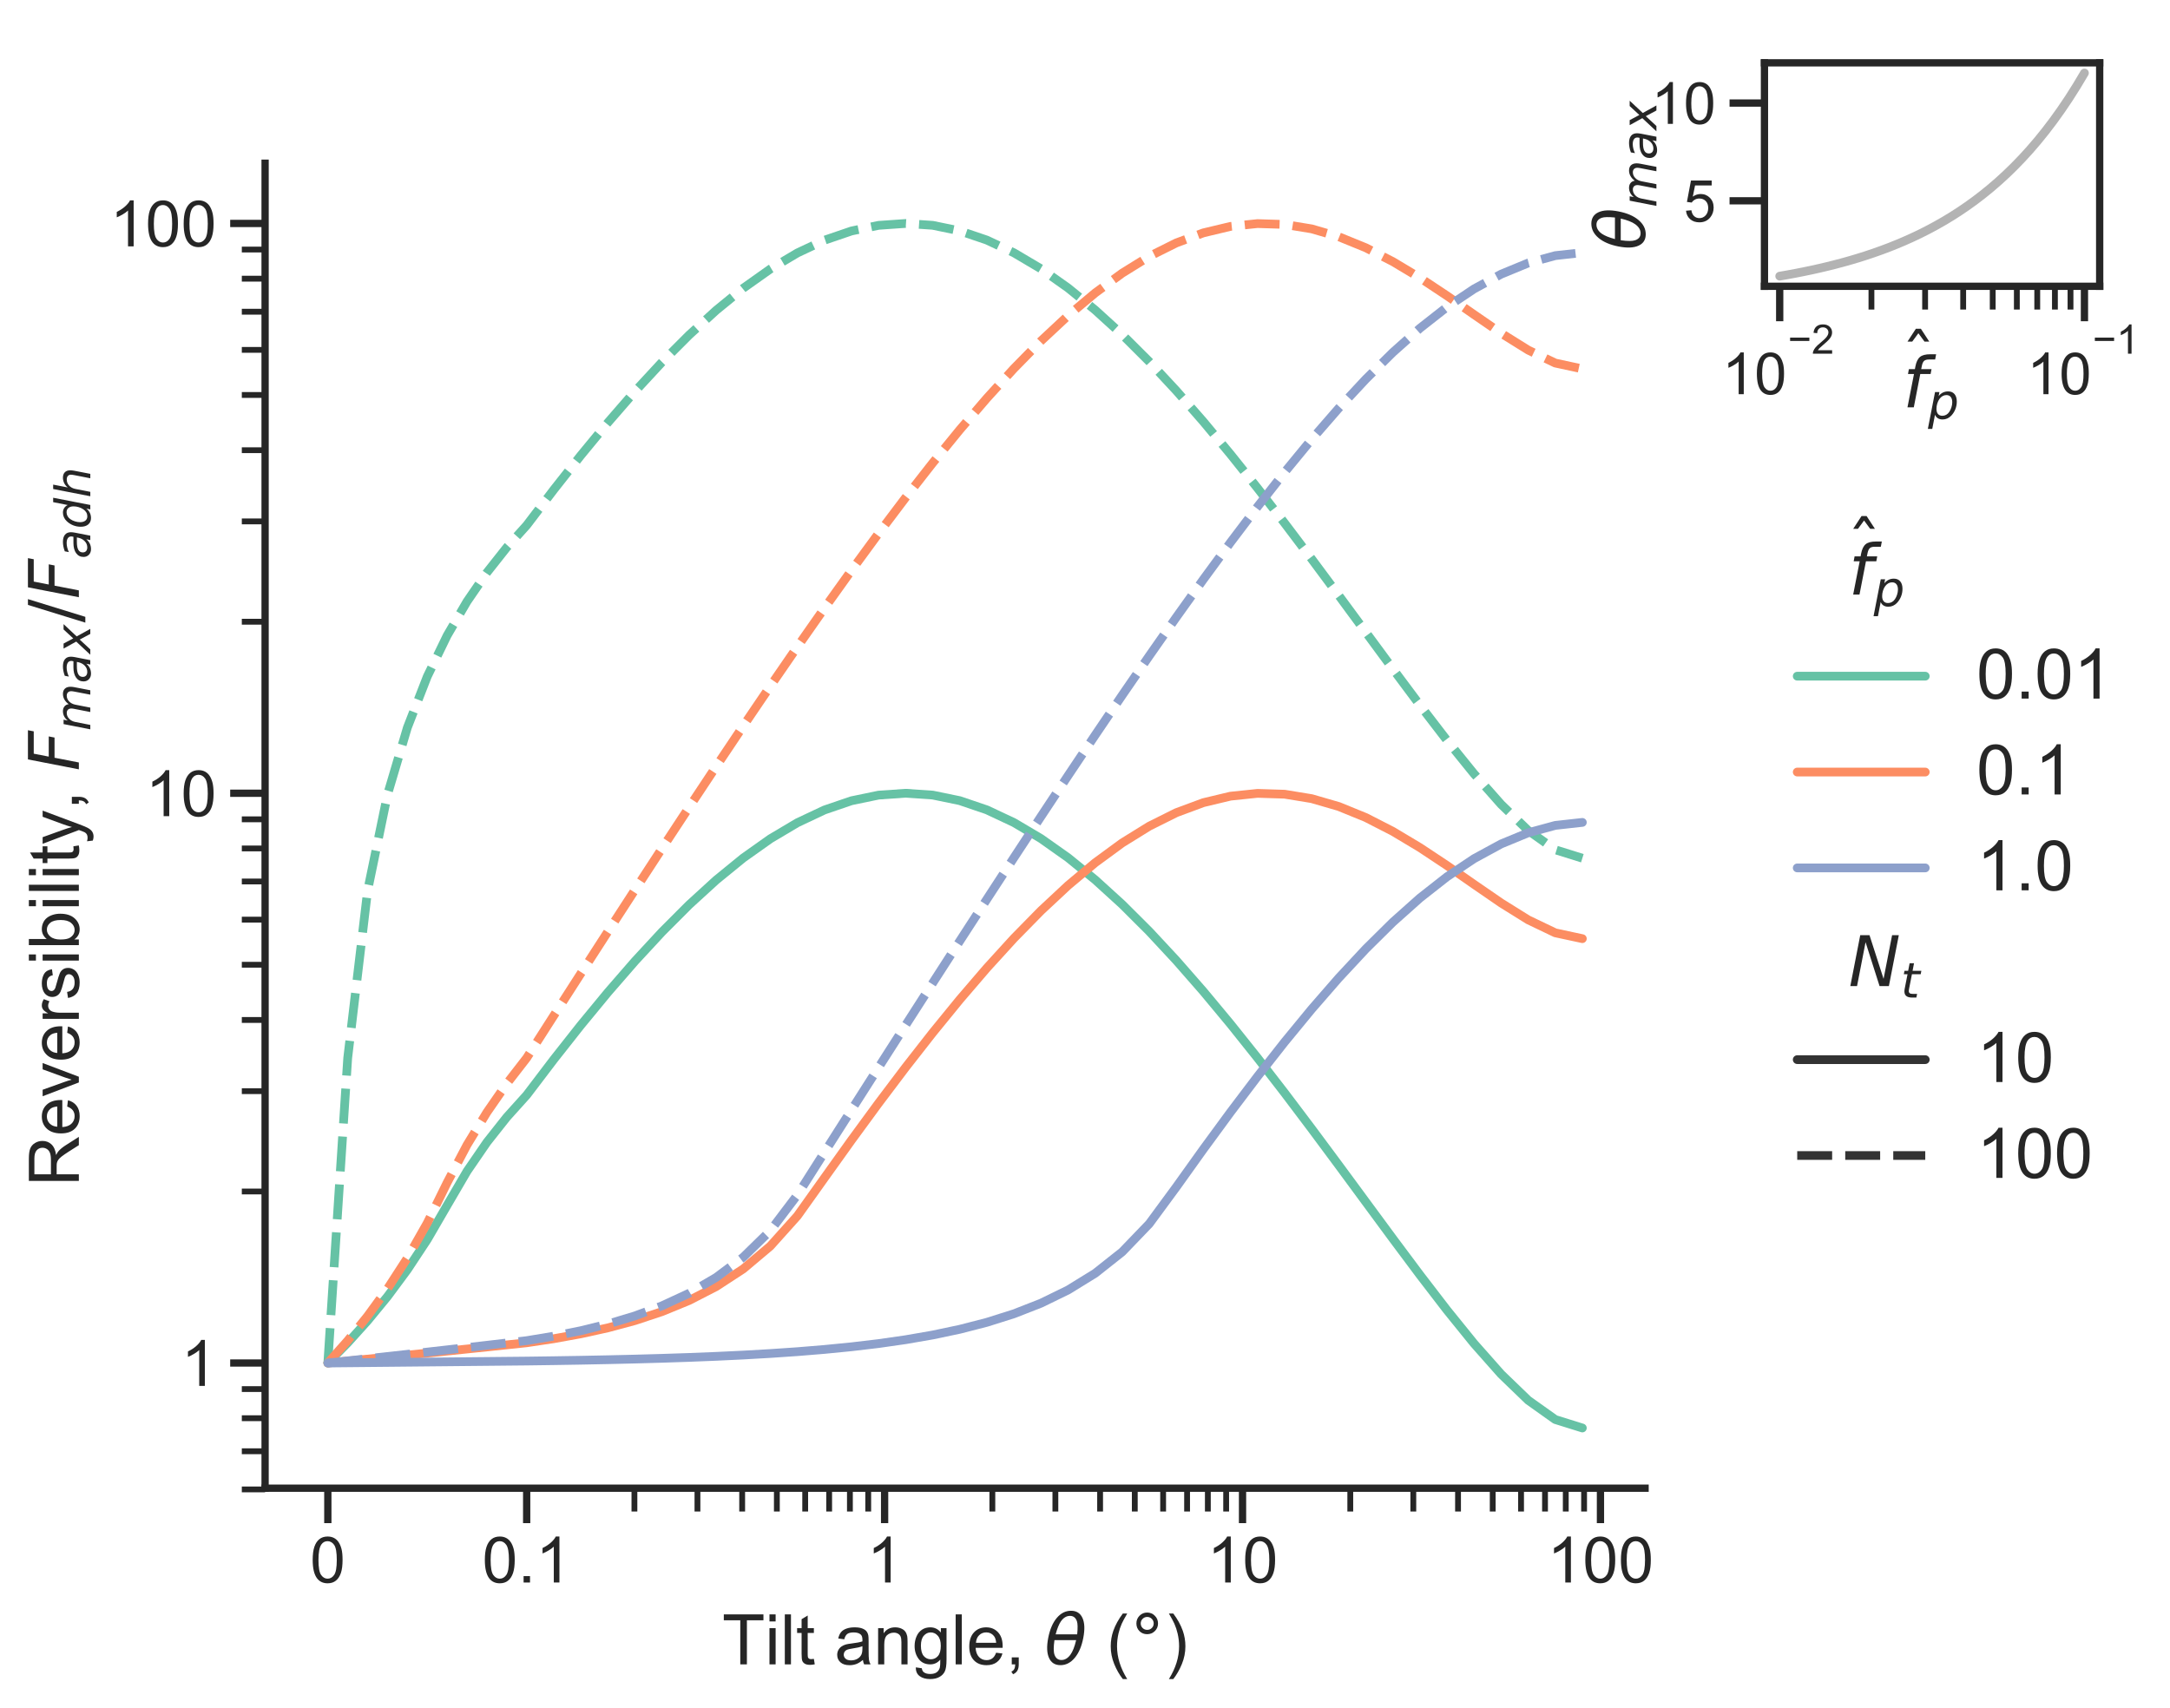 <?xml version="1.0" encoding="utf-8" standalone="no"?>
<!DOCTYPE svg PUBLIC "-//W3C//DTD SVG 1.1//EN"
  "http://www.w3.org/Graphics/SVG/1.1/DTD/svg11.dtd">
<!-- Created with matplotlib (https://matplotlib.org/) -->
<svg height="440.232pt" version="1.1" viewBox="0 0 559.295 440.232" width="559.295pt" xmlns="http://www.w3.org/2000/svg" xmlns:xlink="http://www.w3.org/1999/xlink">
 <defs>
  <style type="text/css">
*{stroke-linecap:butt;stroke-linejoin:round;}
  </style>
 </defs>
 <g id="figure_1">
  <g id="patch_1">
   <path d="M 0 440.232 
L 559.295 440.232 
L 559.295 -0 
L 0 -0 
z
" style="fill:none;"/>
  </g>
  <g id="axes_1">
   <g id="patch_2">
    <path d="M 68.327 383.622 
L 424.001 383.622 
L 424.001 42.078 
L 68.327 42.078 
z
" style="fill:none;"/>
   </g>
   <g id="matplotlib.axis_1">
    <g id="xtick_1">
     <g id="line2d_1">
      <defs>
       <path d="M 0 0 
L 0 9 
" id="m7e43be87fa" style="stroke:#262626;stroke-width:1.875;"/>
      </defs>
      <g>
       <use style="fill:#262626;stroke:#262626;stroke-width:1.875;" x="84.494" xlink:href="#m7e43be87fa" y="383.622"/>
      </g>
     </g>
     <g id="text_1">
      <!-- 0 -->
      <defs>
       <path d="M 4.156 35.297 
Q 4.156 48 6.766 55.734 
Q 9.375 63.484 14.516 67.672 
Q 19.672 71.875 27.484 71.875 
Q 33.25 71.875 37.594 69.547 
Q 41.938 67.234 44.766 62.859 
Q 47.609 58.5 49.219 52.219 
Q 50.828 45.953 50.828 35.297 
Q 50.828 22.703 48.234 14.969 
Q 45.656 7.234 40.5 3 
Q 35.359 -1.219 27.484 -1.219 
Q 17.141 -1.219 11.234 6.203 
Q 4.156 15.141 4.156 35.297 
z
M 13.188 35.297 
Q 13.188 17.672 17.312 11.828 
Q 21.438 6 27.484 6 
Q 33.547 6 37.672 11.859 
Q 41.797 17.719 41.797 35.297 
Q 41.797 52.984 37.672 58.781 
Q 33.547 64.594 27.391 64.594 
Q 21.344 64.594 17.719 59.469 
Q 13.188 52.938 13.188 35.297 
z
" id="ArialMT-48"/>
      </defs>
      <g style="fill:#262626;" transform="translate(79.906 407.932)scale(0.165 -0.165)">
       <use xlink:href="#ArialMT-48"/>
      </g>
     </g>
    </g>
    <g id="xtick_2">
     <g id="line2d_2">
      <g>
       <use style="fill:#262626;stroke:#262626;stroke-width:1.875;" x="135.745" xlink:href="#m7e43be87fa" y="383.622"/>
      </g>
     </g>
     <g id="text_2">
      <!-- 0.1 -->
      <defs>
       <path d="M 9.078 0 
L 9.078 10.016 
L 19.094 10.016 
L 19.094 0 
z
" id="ArialMT-46"/>
       <path d="M 37.25 0 
L 28.469 0 
L 28.469 56 
Q 25.297 52.984 20.141 49.953 
Q 14.984 46.922 10.891 45.406 
L 10.891 53.906 
Q 18.266 57.375 23.781 62.297 
Q 29.297 67.234 31.594 71.875 
L 37.25 71.875 
z
" id="ArialMT-49"/>
      </defs>
      <g style="fill:#262626;" transform="translate(124.278 407.932)scale(0.165 -0.165)">
       <use xlink:href="#ArialMT-48"/>
       <use x="55.615" xlink:href="#ArialMT-46"/>
       <use x="83.398" xlink:href="#ArialMT-49"/>
      </g>
     </g>
    </g>
    <g id="xtick_3">
     <g id="line2d_3">
      <g>
       <use style="fill:#262626;stroke:#262626;stroke-width:1.875;" x="227.998" xlink:href="#m7e43be87fa" y="383.622"/>
      </g>
     </g>
     <g id="text_3">
      <!-- 1 -->
      <g style="fill:#262626;" transform="translate(223.41 407.932)scale(0.165 -0.165)">
       <use xlink:href="#ArialMT-49"/>
      </g>
     </g>
    </g>
    <g id="xtick_4">
     <g id="line2d_4">
      <g>
       <use style="fill:#262626;stroke:#262626;stroke-width:1.875;" x="320.25" xlink:href="#m7e43be87fa" y="383.622"/>
      </g>
     </g>
     <g id="text_4">
      <!-- 10 -->
      <g style="fill:#262626;" transform="translate(311.075 407.932)scale(0.165 -0.165)">
       <use xlink:href="#ArialMT-49"/>
       <use x="55.615" xlink:href="#ArialMT-48"/>
      </g>
     </g>
    </g>
    <g id="xtick_5">
     <g id="line2d_5">
      <g>
       <use style="fill:#262626;stroke:#262626;stroke-width:1.875;" x="412.503" xlink:href="#m7e43be87fa" y="383.622"/>
      </g>
     </g>
     <g id="text_5">
      <!-- 100 -->
      <g style="fill:#262626;" transform="translate(398.739 407.932)scale(0.165 -0.165)">
       <use xlink:href="#ArialMT-49"/>
       <use x="55.615" xlink:href="#ArialMT-48"/>
       <use x="111.23" xlink:href="#ArialMT-48"/>
      </g>
     </g>
    </g>
    <g id="xtick_6">
     <g id="line2d_6">
      <defs>
       <path d="M 0 0 
L 0 6 
" id="m68655f5691" style="stroke:#262626;stroke-width:1.5;"/>
      </defs>
      <g>
       <use style="fill:#262626;stroke:#262626;stroke-width:1.5;" x="84.494" xlink:href="#m68655f5691" y="383.622"/>
      </g>
     </g>
    </g>
    <g id="xtick_7">
     <g id="line2d_7">
      <g>
       <use style="fill:#262626;stroke:#262626;stroke-width:1.5;" x="163.516" xlink:href="#m68655f5691" y="383.622"/>
      </g>
     </g>
    </g>
    <g id="xtick_8">
     <g id="line2d_8">
      <g>
       <use style="fill:#262626;stroke:#262626;stroke-width:1.5;" x="179.761" xlink:href="#m68655f5691" y="383.622"/>
      </g>
     </g>
    </g>
    <g id="xtick_9">
     <g id="line2d_9">
      <g>
       <use style="fill:#262626;stroke:#262626;stroke-width:1.5;" x="191.287" xlink:href="#m68655f5691" y="383.622"/>
      </g>
     </g>
    </g>
    <g id="xtick_10">
     <g id="line2d_10">
      <g>
       <use style="fill:#262626;stroke:#262626;stroke-width:1.5;" x="200.227" xlink:href="#m68655f5691" y="383.622"/>
      </g>
     </g>
    </g>
    <g id="xtick_11">
     <g id="line2d_11">
      <g>
       <use style="fill:#262626;stroke:#262626;stroke-width:1.5;" x="207.531" xlink:href="#m68655f5691" y="383.622"/>
      </g>
     </g>
    </g>
    <g id="xtick_12">
     <g id="line2d_12">
      <g>
       <use style="fill:#262626;stroke:#262626;stroke-width:1.5;" x="213.707" xlink:href="#m68655f5691" y="383.622"/>
      </g>
     </g>
    </g>
    <g id="xtick_13">
     <g id="line2d_13">
      <g>
       <use style="fill:#262626;stroke:#262626;stroke-width:1.5;" x="219.057" xlink:href="#m68655f5691" y="383.622"/>
      </g>
     </g>
    </g>
    <g id="xtick_14">
     <g id="line2d_14">
      <g>
       <use style="fill:#262626;stroke:#262626;stroke-width:1.5;" x="223.776" xlink:href="#m68655f5691" y="383.622"/>
      </g>
     </g>
    </g>
    <g id="xtick_15">
     <g id="line2d_15">
      <g>
       <use style="fill:#262626;stroke:#262626;stroke-width:1.5;" x="255.768" xlink:href="#m68655f5691" y="383.622"/>
      </g>
     </g>
    </g>
    <g id="xtick_16">
     <g id="line2d_16">
      <g>
       <use style="fill:#262626;stroke:#262626;stroke-width:1.5;" x="272.013" xlink:href="#m68655f5691" y="383.622"/>
      </g>
     </g>
    </g>
    <g id="xtick_17">
     <g id="line2d_17">
      <g>
       <use style="fill:#262626;stroke:#262626;stroke-width:1.5;" x="283.539" xlink:href="#m68655f5691" y="383.622"/>
      </g>
     </g>
    </g>
    <g id="xtick_18">
     <g id="line2d_18">
      <g>
       <use style="fill:#262626;stroke:#262626;stroke-width:1.5;" x="292.479" xlink:href="#m68655f5691" y="383.622"/>
      </g>
     </g>
    </g>
    <g id="xtick_19">
     <g id="line2d_19">
      <g>
       <use style="fill:#262626;stroke:#262626;stroke-width:1.5;" x="299.784" xlink:href="#m68655f5691" y="383.622"/>
      </g>
     </g>
    </g>
    <g id="xtick_20">
     <g id="line2d_20">
      <g>
       <use style="fill:#262626;stroke:#262626;stroke-width:1.5;" x="305.96" xlink:href="#m68655f5691" y="383.622"/>
      </g>
     </g>
    </g>
    <g id="xtick_21">
     <g id="line2d_21">
      <g>
       <use style="fill:#262626;stroke:#262626;stroke-width:1.5;" x="311.31" xlink:href="#m68655f5691" y="383.622"/>
      </g>
     </g>
    </g>
    <g id="xtick_22">
     <g id="line2d_22">
      <g>
       <use style="fill:#262626;stroke:#262626;stroke-width:1.5;" x="316.029" xlink:href="#m68655f5691" y="383.622"/>
      </g>
     </g>
    </g>
    <g id="xtick_23">
     <g id="line2d_23">
      <g>
       <use style="fill:#262626;stroke:#262626;stroke-width:1.5;" x="348.021" xlink:href="#m68655f5691" y="383.622"/>
      </g>
     </g>
    </g>
    <g id="xtick_24">
     <g id="line2d_24">
      <g>
       <use style="fill:#262626;stroke:#262626;stroke-width:1.5;" x="364.266" xlink:href="#m68655f5691" y="383.622"/>
      </g>
     </g>
    </g>
    <g id="xtick_25">
     <g id="line2d_25">
      <g>
       <use style="fill:#262626;stroke:#262626;stroke-width:1.5;" x="375.792" xlink:href="#m68655f5691" y="383.622"/>
      </g>
     </g>
    </g>
    <g id="xtick_26">
     <g id="line2d_26">
      <g>
       <use style="fill:#262626;stroke:#262626;stroke-width:1.5;" x="384.732" xlink:href="#m68655f5691" y="383.622"/>
      </g>
     </g>
    </g>
    <g id="xtick_27">
     <g id="line2d_27">
      <g>
       <use style="fill:#262626;stroke:#262626;stroke-width:1.5;" x="392.036" xlink:href="#m68655f5691" y="383.622"/>
      </g>
     </g>
    </g>
    <g id="xtick_28">
     <g id="line2d_28">
      <g>
       <use style="fill:#262626;stroke:#262626;stroke-width:1.5;" x="398.212" xlink:href="#m68655f5691" y="383.622"/>
      </g>
     </g>
    </g>
    <g id="xtick_29">
     <g id="line2d_29">
      <g>
       <use style="fill:#262626;stroke:#262626;stroke-width:1.5;" x="403.562" xlink:href="#m68655f5691" y="383.622"/>
      </g>
     </g>
    </g>
    <g id="xtick_30">
     <g id="line2d_30">
      <g>
       <use style="fill:#262626;stroke:#262626;stroke-width:1.5;" x="408.281" xlink:href="#m68655f5691" y="383.622"/>
      </g>
     </g>
    </g>
    <g id="text_6">
     <!-- Tilt angle, $\theta$ ($\degree$) -->
     <defs>
      <path d="M 25.922 0 
L 25.922 63.141 
L 2.344 63.141 
L 2.344 71.578 
L 59.078 71.578 
L 59.078 63.141 
L 35.406 63.141 
L 35.406 0 
z
" id="ArialMT-84"/>
      <path d="M 6.641 61.469 
L 6.641 71.578 
L 15.438 71.578 
L 15.438 61.469 
z
M 6.641 0 
L 6.641 51.859 
L 15.438 51.859 
L 15.438 0 
z
" id="ArialMT-105"/>
      <path d="M 6.391 0 
L 6.391 71.578 
L 15.188 71.578 
L 15.188 0 
z
" id="ArialMT-108"/>
      <path d="M 25.781 7.859 
L 27.047 0.094 
Q 23.344 -0.688 20.406 -0.688 
Q 15.625 -0.688 12.984 0.828 
Q 10.359 2.344 9.281 4.812 
Q 8.203 7.281 8.203 15.188 
L 8.203 45.016 
L 1.766 45.016 
L 1.766 51.859 
L 8.203 51.859 
L 8.203 64.703 
L 16.938 69.969 
L 16.938 51.859 
L 25.781 51.859 
L 25.781 45.016 
L 16.938 45.016 
L 16.938 14.703 
Q 16.938 10.938 17.406 9.859 
Q 17.875 8.797 18.922 8.156 
Q 19.969 7.516 21.922 7.516 
Q 23.391 7.516 25.781 7.859 
z
" id="ArialMT-116"/>
      <path id="ArialMT-32"/>
      <path d="M 40.438 6.391 
Q 35.547 2.25 31.031 0.531 
Q 26.516 -1.172 21.344 -1.172 
Q 12.797 -1.172 8.203 3 
Q 3.609 7.172 3.609 13.672 
Q 3.609 17.484 5.344 20.625 
Q 7.078 23.781 9.891 25.688 
Q 12.703 27.594 16.219 28.562 
Q 18.797 29.25 24.031 29.891 
Q 34.672 31.156 39.703 32.906 
Q 39.75 34.719 39.75 35.203 
Q 39.75 40.578 37.25 42.781 
Q 33.891 45.75 27.25 45.75 
Q 21.047 45.75 18.094 43.578 
Q 15.141 41.406 13.719 35.891 
L 5.125 37.062 
Q 6.297 42.578 8.984 45.969 
Q 11.672 49.359 16.75 51.188 
Q 21.828 53.031 28.516 53.031 
Q 35.156 53.031 39.297 51.469 
Q 43.453 49.906 45.406 47.531 
Q 47.359 45.172 48.141 41.547 
Q 48.578 39.312 48.578 33.453 
L 48.578 21.734 
Q 48.578 9.469 49.141 6.219 
Q 49.703 2.984 51.375 0 
L 42.188 0 
Q 40.828 2.734 40.438 6.391 
z
M 39.703 26.031 
Q 34.906 24.078 25.344 22.703 
Q 19.922 21.922 17.672 20.938 
Q 15.438 19.969 14.203 18.094 
Q 12.984 16.219 12.984 13.922 
Q 12.984 10.406 15.641 8.062 
Q 18.312 5.719 23.438 5.719 
Q 28.516 5.719 32.469 7.938 
Q 36.422 10.156 38.281 14.016 
Q 39.703 17 39.703 22.797 
z
" id="ArialMT-97"/>
      <path d="M 6.594 0 
L 6.594 51.859 
L 14.5 51.859 
L 14.5 44.484 
Q 20.219 53.031 31 53.031 
Q 35.688 53.031 39.625 51.344 
Q 43.562 49.656 45.516 46.922 
Q 47.469 44.188 48.25 40.438 
Q 48.734 37.984 48.734 31.891 
L 48.734 0 
L 39.938 0 
L 39.938 31.547 
Q 39.938 36.922 38.906 39.578 
Q 37.891 42.234 35.281 43.812 
Q 32.672 45.406 29.156 45.406 
Q 23.531 45.406 19.453 41.844 
Q 15.375 38.281 15.375 28.328 
L 15.375 0 
z
" id="ArialMT-110"/>
      <path d="M 4.984 -4.297 
L 13.531 -5.562 
Q 14.062 -9.516 16.5 -11.328 
Q 19.781 -13.766 25.438 -13.766 
Q 31.547 -13.766 34.859 -11.328 
Q 38.188 -8.891 39.359 -4.5 
Q 40.047 -1.812 39.984 6.781 
Q 34.234 0 25.641 0 
Q 14.938 0 9.078 7.719 
Q 3.219 15.438 3.219 26.219 
Q 3.219 33.641 5.906 39.906 
Q 8.594 46.188 13.688 49.609 
Q 18.797 53.031 25.688 53.031 
Q 34.859 53.031 40.828 45.609 
L 40.828 51.859 
L 48.922 51.859 
L 48.922 7.031 
Q 48.922 -5.078 46.453 -10.125 
Q 44 -15.188 38.641 -18.109 
Q 33.297 -21.047 25.484 -21.047 
Q 16.219 -21.047 10.5 -16.875 
Q 4.781 -12.703 4.984 -4.297 
z
M 12.25 26.859 
Q 12.25 16.656 16.297 11.969 
Q 20.359 7.281 26.469 7.281 
Q 32.516 7.281 36.609 11.938 
Q 40.719 16.609 40.719 26.562 
Q 40.719 36.078 36.5 40.906 
Q 32.281 45.75 26.312 45.75 
Q 20.453 45.75 16.344 40.984 
Q 12.25 36.234 12.25 26.859 
z
" id="ArialMT-103"/>
      <path d="M 42.094 16.703 
L 51.172 15.578 
Q 49.031 7.625 43.219 3.219 
Q 37.406 -1.172 28.375 -1.172 
Q 17 -1.172 10.328 5.828 
Q 3.656 12.844 3.656 25.484 
Q 3.656 38.578 10.391 45.797 
Q 17.141 53.031 27.875 53.031 
Q 38.281 53.031 44.875 45.953 
Q 51.469 38.875 51.469 26.031 
Q 51.469 25.25 51.422 23.688 
L 12.75 23.688 
Q 13.234 15.141 17.578 10.594 
Q 21.922 6.062 28.422 6.062 
Q 33.25 6.062 36.672 8.594 
Q 40.094 11.141 42.094 16.703 
z
M 13.234 30.906 
L 42.188 30.906 
Q 41.609 37.453 38.875 40.719 
Q 34.672 45.797 27.984 45.797 
Q 21.922 45.797 17.797 41.75 
Q 13.672 37.703 13.234 30.906 
z
" id="ArialMT-101"/>
      <path d="M 8.891 0 
L 8.891 10.016 
L 18.891 10.016 
L 18.891 0 
Q 18.891 -5.516 16.938 -8.906 
Q 14.984 -12.312 10.75 -14.156 
L 8.297 -10.406 
Q 11.078 -9.188 12.391 -6.812 
Q 13.719 -4.438 13.875 0 
z
" id="ArialMT-44"/>
      <path d="M 45.516 34.672 
L 14.453 34.672 
Q 12.359 20.062 14.5 13.875 
Q 17.188 6.25 24.469 6.25 
Q 31.781 6.25 37.359 13.922 
Q 42.234 20.656 45.516 34.672 
z
M 47.016 42.969 
Q 48.344 56.844 46.625 61.719 
Q 43.953 69.438 36.766 69.438 
Q 29.297 69.438 23.828 61.812 
Q 19.531 55.672 16.156 42.969 
z
M 38.188 76.766 
Q 49.906 76.766 54.594 66.406 
Q 59.281 56.109 55.719 37.844 
Q 52.203 19.625 43.453 9.281 
Q 34.766 -1.125 23.047 -1.125 
Q 11.281 -1.125 6.641 9.281 
Q 2 19.625 5.516 37.844 
Q 9.078 56.109 17.719 66.406 
Q 26.422 76.766 38.188 76.766 
z
" id="DejaVuSans-Oblique-952"/>
      <path d="M 23.391 -21.047 
Q 16.109 -11.859 11.078 0.438 
Q 6.062 12.75 6.062 25.922 
Q 6.062 37.547 9.812 48.188 
Q 14.203 60.547 23.391 72.797 
L 29.688 72.797 
Q 23.781 62.641 21.875 58.297 
Q 18.891 51.562 17.188 44.234 
Q 15.094 35.109 15.094 25.875 
Q 15.094 2.391 29.688 -21.047 
z
" id="ArialMT-40"/>
      <path d="M 25 67.922 
Q 21.094 67.922 18.406 65.203 
Q 15.719 62.5 15.719 58.594 
Q 15.719 54.734 18.406 52.078 
Q 21.094 49.422 25 49.422 
Q 28.906 49.422 31.594 52.078 
Q 34.281 54.734 34.281 58.594 
Q 34.281 62.453 31.562 65.188 
Q 28.859 67.922 25 67.922 
z
M 25 74.219 
Q 28.125 74.219 31 73.016 
Q 33.891 71.828 35.984 69.578 
Q 38.234 67.391 39.359 64.594 
Q 40.484 61.812 40.484 58.594 
Q 40.484 52.156 35.969 47.688 
Q 31.453 43.219 24.906 43.219 
Q 18.312 43.219 13.906 47.609 
Q 9.516 52 9.516 58.594 
Q 9.516 65.141 14 69.672 
Q 18.5 74.219 25 74.219 
z
" id="DejaVuSans-176"/>
      <path d="M 12.359 -21.047 
L 6.062 -21.047 
Q 20.656 2.391 20.656 25.875 
Q 20.656 35.062 18.562 44.094 
Q 16.891 51.422 13.922 58.156 
Q 12.016 62.547 6.062 72.797 
L 12.359 72.797 
Q 21.531 60.547 25.922 48.188 
Q 29.688 37.547 29.688 25.922 
Q 29.688 12.75 24.625 0.438 
Q 19.578 -11.859 12.359 -21.047 
z
" id="ArialMT-41"/>
     </defs>
     <g style="fill:#262626;" transform="translate(186.134 429.072)scale(0.18 -0.18)">
      <use transform="translate(0 0.234)" xlink:href="#ArialMT-84"/>
      <use transform="translate(61.084 0.234)" xlink:href="#ArialMT-105"/>
      <use transform="translate(83.301 0.234)" xlink:href="#ArialMT-108"/>
      <use transform="translate(105.518 0.234)" xlink:href="#ArialMT-116"/>
      <use transform="translate(133.301 0.234)" xlink:href="#ArialMT-32"/>
      <use transform="translate(161.084 0.234)" xlink:href="#ArialMT-97"/>
      <use transform="translate(216.699 0.234)" xlink:href="#ArialMT-110"/>
      <use transform="translate(272.314 0.234)" xlink:href="#ArialMT-103"/>
      <use transform="translate(327.93 0.234)" xlink:href="#ArialMT-108"/>
      <use transform="translate(350.146 0.234)" xlink:href="#ArialMT-101"/>
      <use transform="translate(405.762 0.234)" xlink:href="#ArialMT-44"/>
      <use transform="translate(433.545 0.234)" xlink:href="#ArialMT-32"/>
      <use transform="translate(461.328 0.234)" xlink:href="#DejaVuSans-Oblique-952"/>
      <use transform="translate(522.51 0.234)" xlink:href="#ArialMT-32"/>
      <use transform="translate(550.293 0.234)" xlink:href="#ArialMT-40"/>
      <use transform="translate(583.594 0.234)" xlink:href="#DejaVuSans-176"/>
      <use transform="translate(633.594 0.234)" xlink:href="#ArialMT-41"/>
     </g>
    </g>
   </g>
   <g id="matplotlib.axis_2">
    <g id="ytick_1">
     <g id="line2d_31">
      <defs>
       <path d="M 0 0 
L -9 0 
" id="me922cbf364" style="stroke:#262626;stroke-width:1.875;"/>
      </defs>
      <g>
       <use style="fill:#262626;stroke:#262626;stroke-width:1.875;" x="68.327" xlink:href="#me922cbf364" y="351.347"/>
      </g>
     </g>
     <g id="text_7">
      <!-- 1 -->
      <g style="fill:#262626;" transform="translate(46.651 357.252)scale(0.165 -0.165)">
       <use xlink:href="#ArialMT-49"/>
      </g>
     </g>
    </g>
    <g id="ytick_2">
     <g id="line2d_32">
      <g>
       <use style="fill:#262626;stroke:#262626;stroke-width:1.875;" x="68.327" xlink:href="#me922cbf364" y="204.475"/>
      </g>
     </g>
     <g id="text_8">
      <!-- 10 -->
      <g style="fill:#262626;" transform="translate(37.476 210.38)scale(0.165 -0.165)">
       <use xlink:href="#ArialMT-49"/>
       <use x="55.615" xlink:href="#ArialMT-48"/>
      </g>
     </g>
    </g>
    <g id="ytick_3">
     <g id="line2d_33">
      <g>
       <use style="fill:#262626;stroke:#262626;stroke-width:1.875;" x="68.327" xlink:href="#me922cbf364" y="57.603"/>
      </g>
     </g>
     <g id="text_9">
      <!-- 100 -->
      <g style="fill:#262626;" transform="translate(28.3 63.508)scale(0.165 -0.165)">
       <use xlink:href="#ArialMT-49"/>
       <use x="55.615" xlink:href="#ArialMT-48"/>
       <use x="111.23" xlink:href="#ArialMT-48"/>
      </g>
     </g>
    </g>
    <g id="ytick_4">
     <g id="line2d_34">
      <defs>
       <path d="M 0 0 
L -6 0 
" id="me6a719112e" style="stroke:#262626;stroke-width:1.5;"/>
      </defs>
      <g>
       <use style="fill:#262626;stroke:#262626;stroke-width:1.5;" x="68.327" xlink:href="#me6a719112e" y="383.93"/>
      </g>
     </g>
    </g>
    <g id="ytick_5">
     <g id="line2d_35">
      <g>
       <use style="fill:#262626;stroke:#262626;stroke-width:1.5;" x="68.327" xlink:href="#me6a719112e" y="374.098"/>
      </g>
     </g>
    </g>
    <g id="ytick_6">
     <g id="line2d_36">
      <g>
       <use style="fill:#262626;stroke:#262626;stroke-width:1.5;" x="68.327" xlink:href="#me6a719112e" y="365.58"/>
      </g>
     </g>
    </g>
    <g id="ytick_7">
     <g id="line2d_37">
      <g>
       <use style="fill:#262626;stroke:#262626;stroke-width:1.5;" x="68.327" xlink:href="#me6a719112e" y="358.067"/>
      </g>
     </g>
    </g>
    <g id="ytick_8">
     <g id="line2d_38">
      <g>
       <use style="fill:#262626;stroke:#262626;stroke-width:1.5;" x="68.327" xlink:href="#me6a719112e" y="307.134"/>
      </g>
     </g>
    </g>
    <g id="ytick_9">
     <g id="line2d_39">
      <g>
       <use style="fill:#262626;stroke:#262626;stroke-width:1.5;" x="68.327" xlink:href="#me6a719112e" y="281.271"/>
      </g>
     </g>
    </g>
    <g id="ytick_10">
     <g id="line2d_40">
      <g>
       <use style="fill:#262626;stroke:#262626;stroke-width:1.5;" x="68.327" xlink:href="#me6a719112e" y="262.921"/>
      </g>
     </g>
    </g>
    <g id="ytick_11">
     <g id="line2d_41">
      <g>
       <use style="fill:#262626;stroke:#262626;stroke-width:1.5;" x="68.327" xlink:href="#me6a719112e" y="248.688"/>
      </g>
     </g>
    </g>
    <g id="ytick_12">
     <g id="line2d_42">
      <g>
       <use style="fill:#262626;stroke:#262626;stroke-width:1.5;" x="68.327" xlink:href="#me6a719112e" y="237.058"/>
      </g>
     </g>
    </g>
    <g id="ytick_13">
     <g id="line2d_43">
      <g>
       <use style="fill:#262626;stroke:#262626;stroke-width:1.5;" x="68.327" xlink:href="#me6a719112e" y="227.226"/>
      </g>
     </g>
    </g>
    <g id="ytick_14">
     <g id="line2d_44">
      <g>
       <use style="fill:#262626;stroke:#262626;stroke-width:1.5;" x="68.327" xlink:href="#me6a719112e" y="218.708"/>
      </g>
     </g>
    </g>
    <g id="ytick_15">
     <g id="line2d_45">
      <g>
       <use style="fill:#262626;stroke:#262626;stroke-width:1.5;" x="68.327" xlink:href="#me6a719112e" y="211.195"/>
      </g>
     </g>
    </g>
    <g id="ytick_16">
     <g id="line2d_46">
      <g>
       <use style="fill:#262626;stroke:#262626;stroke-width:1.5;" x="68.327" xlink:href="#me6a719112e" y="160.262"/>
      </g>
     </g>
    </g>
    <g id="ytick_17">
     <g id="line2d_47">
      <g>
       <use style="fill:#262626;stroke:#262626;stroke-width:1.5;" x="68.327" xlink:href="#me6a719112e" y="134.399"/>
      </g>
     </g>
    </g>
    <g id="ytick_18">
     <g id="line2d_48">
      <g>
       <use style="fill:#262626;stroke:#262626;stroke-width:1.5;" x="68.327" xlink:href="#me6a719112e" y="116.049"/>
      </g>
     </g>
    </g>
    <g id="ytick_19">
     <g id="line2d_49">
      <g>
       <use style="fill:#262626;stroke:#262626;stroke-width:1.5;" x="68.327" xlink:href="#me6a719112e" y="101.816"/>
      </g>
     </g>
    </g>
    <g id="ytick_20">
     <g id="line2d_50">
      <g>
       <use style="fill:#262626;stroke:#262626;stroke-width:1.5;" x="68.327" xlink:href="#me6a719112e" y="90.186"/>
      </g>
     </g>
    </g>
    <g id="ytick_21">
     <g id="line2d_51">
      <g>
       <use style="fill:#262626;stroke:#262626;stroke-width:1.5;" x="68.327" xlink:href="#me6a719112e" y="80.353"/>
      </g>
     </g>
    </g>
    <g id="ytick_22">
     <g id="line2d_52">
      <g>
       <use style="fill:#262626;stroke:#262626;stroke-width:1.5;" x="68.327" xlink:href="#me6a719112e" y="71.836"/>
      </g>
     </g>
    </g>
    <g id="ytick_23">
     <g id="line2d_53">
      <g>
       <use style="fill:#262626;stroke:#262626;stroke-width:1.5;" x="68.327" xlink:href="#me6a719112e" y="64.323"/>
      </g>
     </g>
    </g>
    <g id="text_10">
     <!-- Reversibility, $F_{max}/F_{adh}$ -->
     <defs>
      <path d="M 7.859 0 
L 7.859 71.578 
L 39.594 71.578 
Q 49.172 71.578 54.141 69.641 
Q 59.125 67.719 62.109 62.828 
Q 65.094 57.953 65.094 52.047 
Q 65.094 44.438 60.156 39.203 
Q 55.219 33.984 44.922 32.562 
Q 48.688 30.766 50.641 29 
Q 54.781 25.203 58.5 19.484 
L 70.953 0 
L 59.031 0 
L 49.562 14.891 
Q 45.406 21.344 42.719 24.75 
Q 40.047 28.172 37.922 29.531 
Q 35.797 30.906 33.594 31.453 
Q 31.984 31.781 28.328 31.781 
L 17.328 31.781 
L 17.328 0 
z
M 17.328 39.984 
L 37.703 39.984 
Q 44.188 39.984 47.844 41.328 
Q 51.516 42.672 53.422 45.625 
Q 55.328 48.578 55.328 52.047 
Q 55.328 57.125 51.641 60.391 
Q 47.953 63.672 39.984 63.672 
L 17.328 63.672 
z
" id="ArialMT-82"/>
      <path d="M 21 0 
L 1.266 51.859 
L 10.547 51.859 
L 21.688 20.797 
Q 23.484 15.766 25 10.359 
Q 26.172 14.453 28.266 20.219 
L 39.797 51.859 
L 48.828 51.859 
L 29.203 0 
z
" id="ArialMT-118"/>
      <path d="M 6.5 0 
L 6.5 51.859 
L 14.406 51.859 
L 14.406 44 
Q 17.438 49.516 20 51.266 
Q 22.562 53.031 25.641 53.031 
Q 30.078 53.031 34.672 50.203 
L 31.641 42.047 
Q 28.422 43.953 25.203 43.953 
Q 22.312 43.953 20.016 42.219 
Q 17.719 40.484 16.75 37.406 
Q 15.281 32.719 15.281 27.156 
L 15.281 0 
z
" id="ArialMT-114"/>
      <path d="M 3.078 15.484 
L 11.766 16.844 
Q 12.5 11.625 15.844 8.844 
Q 19.188 6.062 25.203 6.062 
Q 31.25 6.062 34.172 8.516 
Q 37.109 10.984 37.109 14.312 
Q 37.109 17.281 34.516 19 
Q 32.719 20.172 25.531 21.969 
Q 15.875 24.422 12.141 26.203 
Q 8.406 27.984 6.469 31.125 
Q 4.547 34.281 4.547 38.094 
Q 4.547 41.547 6.125 44.5 
Q 7.719 47.469 10.453 49.422 
Q 12.5 50.922 16.031 51.969 
Q 19.578 53.031 23.641 53.031 
Q 29.734 53.031 34.344 51.266 
Q 38.969 49.516 41.156 46.5 
Q 43.359 43.5 44.188 38.484 
L 35.594 37.312 
Q 35.016 41.312 32.203 43.547 
Q 29.391 45.797 24.266 45.797 
Q 18.219 45.797 15.625 43.797 
Q 13.031 41.797 13.031 39.109 
Q 13.031 37.406 14.109 36.031 
Q 15.188 34.625 17.484 33.688 
Q 18.797 33.203 25.25 31.453 
Q 34.578 28.953 38.25 27.359 
Q 41.938 25.781 44.031 22.75 
Q 46.141 19.734 46.141 15.234 
Q 46.141 10.844 43.578 6.953 
Q 41.016 3.078 36.172 0.953 
Q 31.344 -1.172 25.25 -1.172 
Q 15.141 -1.172 9.844 3.031 
Q 4.547 7.234 3.078 15.484 
z
" id="ArialMT-115"/>
      <path d="M 14.703 0 
L 6.547 0 
L 6.547 71.578 
L 15.328 71.578 
L 15.328 46.047 
Q 20.906 53.031 29.547 53.031 
Q 34.328 53.031 38.594 51.094 
Q 42.875 49.172 45.625 45.672 
Q 48.391 42.188 49.953 37.25 
Q 51.516 32.328 51.516 26.703 
Q 51.516 13.375 44.922 6.094 
Q 38.328 -1.172 29.109 -1.172 
Q 19.922 -1.172 14.703 6.5 
z
M 14.594 26.312 
Q 14.594 17 17.141 12.844 
Q 21.297 6.062 28.375 6.062 
Q 34.125 6.062 38.328 11.062 
Q 42.531 16.062 42.531 25.984 
Q 42.531 36.141 38.5 40.969 
Q 34.469 45.797 28.766 45.797 
Q 23 45.797 18.797 40.797 
Q 14.594 35.797 14.594 26.312 
z
" id="ArialMT-98"/>
      <path d="M 6.203 -19.969 
L 5.219 -11.719 
Q 8.109 -12.5 10.25 -12.5 
Q 13.188 -12.5 14.938 -11.516 
Q 16.703 -10.547 17.828 -8.797 
Q 18.656 -7.469 20.516 -2.25 
Q 20.75 -1.516 21.297 -0.094 
L 1.609 51.859 
L 11.078 51.859 
L 21.875 21.828 
Q 23.969 16.109 25.641 9.812 
Q 27.156 15.875 29.25 21.625 
L 40.328 51.859 
L 49.125 51.859 
L 29.391 -0.875 
Q 26.219 -9.422 24.469 -12.641 
Q 22.125 -17 19.094 -19.016 
Q 16.062 -21.047 11.859 -21.047 
Q 9.328 -21.047 6.203 -19.969 
z
" id="ArialMT-121"/>
      <path d="M 16.891 72.906 
L 58.688 72.906 
L 57.078 64.594 
L 25.094 64.594 
L 20.906 43.109 
L 49.812 43.109 
L 48.188 34.812 
L 19.281 34.812 
L 12.5 0 
L 2.688 0 
z
" id="DejaVuSans-Oblique-70"/>
      <path d="M 89.797 33.016 
L 83.406 0 
L 74.422 0 
L 80.719 32.719 
Q 81.109 34.812 81.297 36.328 
Q 81.5 37.844 81.5 38.922 
Q 81.5 43.312 79.047 45.75 
Q 76.609 48.188 72.219 48.188 
Q 65.672 48.188 60.547 43.281 
Q 55.422 38.375 53.906 30.516 
L 47.906 0 
L 38.922 0 
L 45.312 32.719 
Q 45.703 34.516 45.891 36.047 
Q 46.094 37.594 46.094 38.812 
Q 46.094 43.266 43.656 45.719 
Q 41.219 48.188 36.922 48.188 
Q 30.281 48.188 25.141 43.281 
Q 20.016 38.375 18.5 30.516 
L 12.5 0 
L 3.516 0 
L 14.203 54.688 
L 23.188 54.688 
L 21.484 46.188 
Q 25.141 50.984 30.047 53.484 
Q 34.969 56 40.578 56 
Q 46.531 56 50.359 52.875 
Q 54.203 49.75 54.984 44.188 
Q 59.078 49.953 64.469 52.969 
Q 69.875 56 75.875 56 
Q 82.906 56 86.734 51.953 
Q 90.578 47.906 90.578 40.484 
Q 90.578 38.875 90.375 36.938 
Q 90.188 35.016 89.797 33.016 
z
" id="DejaVuSans-Oblique-109"/>
      <path d="M 53.719 31.203 
L 47.609 0 
L 38.625 0 
L 40.281 8.297 
Q 36.328 3.422 31.266 1 
Q 26.219 -1.422 20.016 -1.422 
Q 13.031 -1.422 8.562 2.844 
Q 4.109 7.125 4.109 13.812 
Q 4.109 23.391 11.75 28.953 
Q 19.391 34.516 32.812 34.516 
L 45.312 34.516 
L 45.797 36.922 
Q 45.906 37.312 45.953 37.766 
Q 46 38.234 46 39.203 
Q 46 43.562 42.453 45.969 
Q 38.922 48.391 32.516 48.391 
Q 28.125 48.391 23.5 47.266 
Q 18.891 46.141 14.016 43.891 
L 15.578 52.203 
Q 20.656 54.109 25.516 55.047 
Q 30.375 56 34.906 56 
Q 44.578 56 49.625 51.797 
Q 54.688 47.609 54.688 39.594 
Q 54.688 37.984 54.438 35.812 
Q 54.203 33.641 53.719 31.203 
z
M 44 27.484 
L 35.016 27.484 
Q 23.969 27.484 18.672 24.531 
Q 13.375 21.578 13.375 15.375 
Q 13.375 11.078 16.078 8.641 
Q 18.797 6.203 23.578 6.203 
Q 30.906 6.203 36.375 11.453 
Q 41.844 16.703 43.609 25.484 
z
" id="DejaVuSans-Oblique-97"/>
      <path d="M 60.016 54.688 
L 34.906 27.875 
L 50.297 0 
L 39.984 0 
L 28.422 21.688 
L 8.297 0 
L -2.594 0 
L 24.312 28.812 
L 10.016 54.688 
L 20.312 54.688 
L 30.812 34.906 
L 49.125 54.688 
z
" id="DejaVuSans-Oblique-120"/>
      <path d="M 25.391 72.906 
L 33.688 72.906 
L 8.297 -9.281 
L 0 -9.281 
z
" id="DejaVuSans-47"/>
      <path d="M 41.797 8.203 
Q 38.188 3.469 33.25 1.016 
Q 28.328 -1.422 22.312 -1.422 
Q 14.109 -1.422 9.344 4.172 
Q 4.594 9.766 4.594 19.484 
Q 4.594 27.594 7.469 34.938 
Q 10.359 42.281 15.828 48.094 
Q 19.438 51.953 23.969 53.969 
Q 28.516 56 33.5 56 
Q 38.766 56 42.797 53.453 
Q 46.828 50.922 49.031 46.188 
L 54.891 75.984 
L 63.922 75.984 
L 49.125 0 
L 40.094 0 
z
M 13.922 21.094 
Q 13.922 14.016 17.109 10.062 
Q 20.312 6.109 25.984 6.109 
Q 30.172 6.109 33.766 8.125 
Q 37.359 10.156 40.094 14.109 
Q 42.969 18.219 44.625 23.578 
Q 46.297 28.953 46.297 34.188 
Q 46.297 40.969 43.094 44.766 
Q 39.891 48.578 34.281 48.578 
Q 30.031 48.578 26.359 46.578 
Q 22.703 44.578 20.125 40.828 
Q 17.281 36.766 15.594 31.391 
Q 13.922 26.031 13.922 21.094 
z
" id="DejaVuSans-Oblique-100"/>
      <path d="M 55.719 33.016 
L 49.312 0 
L 40.281 0 
L 46.688 32.672 
Q 47.125 34.969 47.359 36.719 
Q 47.609 38.484 47.609 39.5 
Q 47.609 43.609 45.016 45.891 
Q 42.438 48.188 37.797 48.188 
Q 30.562 48.188 25.266 43.297 
Q 19.969 38.422 18.406 30.328 
L 12.5 0 
L 3.516 0 
L 18.312 75.984 
L 27.297 75.984 
L 21.484 46.094 
Q 24.906 50.688 30.219 53.344 
Q 35.547 56 41.406 56 
Q 48.641 56 52.609 52.094 
Q 56.594 48.188 56.594 41.109 
Q 56.594 39.359 56.375 37.359 
Q 56.156 35.359 55.719 33.016 
z
" id="DejaVuSans-Oblique-104"/>
     </defs>
     <g style="fill:#262626;" transform="translate(20.34 305.82)rotate(-90)scale(0.18 -0.18)">
      <use transform="translate(0 0.094)" xlink:href="#ArialMT-82"/>
      <use transform="translate(72.217 0.094)" xlink:href="#ArialMT-101"/>
      <use transform="translate(127.832 0.094)" xlink:href="#ArialMT-118"/>
      <use transform="translate(177.832 0.094)" xlink:href="#ArialMT-101"/>
      <use transform="translate(233.447 0.094)" xlink:href="#ArialMT-114"/>
      <use transform="translate(266.748 0.094)" xlink:href="#ArialMT-115"/>
      <use transform="translate(316.748 0.094)" xlink:href="#ArialMT-105"/>
      <use transform="translate(338.965 0.094)" xlink:href="#ArialMT-98"/>
      <use transform="translate(394.58 0.094)" xlink:href="#ArialMT-105"/>
      <use transform="translate(416.797 0.094)" xlink:href="#ArialMT-108"/>
      <use transform="translate(439.014 0.094)" xlink:href="#ArialMT-105"/>
      <use transform="translate(461.23 0.094)" xlink:href="#ArialMT-116"/>
      <use transform="translate(489.014 0.094)" xlink:href="#ArialMT-121"/>
      <use transform="translate(539.014 0.094)" xlink:href="#ArialMT-44"/>
      <use transform="translate(566.797 0.094)" xlink:href="#ArialMT-32"/>
      <use transform="translate(594.58 0.094)" xlink:href="#DejaVuSans-Oblique-70"/>
      <use transform="translate(652.1 -16.312)scale(0.7)" xlink:href="#DejaVuSans-Oblique-109"/>
      <use transform="translate(720.288 -16.312)scale(0.7)" xlink:href="#DejaVuSans-Oblique-97"/>
      <use transform="translate(763.184 -16.312)scale(0.7)" xlink:href="#DejaVuSans-Oblique-120"/>
      <use transform="translate(807.344 0.094)" xlink:href="#DejaVuSans-47"/>
      <use transform="translate(841.035 0.094)" xlink:href="#DejaVuSans-Oblique-70"/>
      <use transform="translate(898.555 -16.312)scale(0.7)" xlink:href="#DejaVuSans-Oblique-97"/>
      <use transform="translate(941.45 -16.312)scale(0.7)" xlink:href="#DejaVuSans-Oblique-100"/>
      <use transform="translate(985.884 -16.312)scale(0.7)" xlink:href="#DejaVuSans-Oblique-104"/>
     </g>
    </g>
   </g>
   <g id="line2d_54">
    <path clip-path="url(#pa0e9ec4a82)" d="M 84.494 351.347 
L 89.619 346.13 
L 94.744 340.447 
L 99.869 334.208 
L 104.994 327.293 
L 110.119 319.535 
L 115.244 310.702 
L 120.37 301.924 
L 125.495 294.451 
L 130.62 287.975 
L 135.745 282.283 
L 142.722 273.108 
L 149.698 264.264 
L 156.675 255.799 
L 163.652 247.767 
L 170.628 240.226 
L 177.605 233.237 
L 184.581 226.864 
L 191.558 221.172 
L 198.535 216.224 
L 205.511 212.08 
L 212.488 208.793 
L 219.465 206.41 
L 226.441 204.963 
L 233.418 204.475 
L 240.395 204.952 
L 247.371 206.388 
L 254.348 208.76 
L 261.324 212.035 
L 268.301 216.166 
L 275.278 221.099 
L 282.254 226.774 
L 289.231 233.125 
L 296.208 240.085 
L 303.184 247.588 
L 310.161 255.567 
L 317.137 263.957 
L 324.114 272.695 
L 331.091 281.717 
L 338.067 290.961 
L 345.044 300.357 
L 352.021 309.832 
L 358.997 319.297 
L 365.974 328.641 
L 372.951 337.72 
L 379.927 346.34 
L 386.904 354.222 
L 393.88 360.956 
L 400.857 365.919 
L 407.834 368.097 
" style="fill:none;stroke:#66c2a5;stroke-linecap:round;stroke-width:2.25;"/>
   </g>
   <g id="line2d_55">
    <path clip-path="url(#pa0e9ec4a82)" d="M 84.494 351.347 
L 89.619 272.717 
L 94.744 229.603 
L 99.869 204.83 
L 104.994 187.56 
L 110.119 174.398 
L 115.244 163.831 
L 120.37 155.052 
L 125.495 147.579 
L 130.62 141.103 
L 135.745 135.41 
L 142.722 126.236 
L 149.698 117.392 
L 156.675 108.927 
L 163.652 100.895 
L 170.628 93.354 
L 177.605 86.365 
L 184.581 79.992 
L 191.558 74.3 
L 198.535 69.352 
L 205.511 65.208 
L 212.488 61.921 
L 219.465 59.538 
L 226.441 58.091 
L 233.418 57.603 
L 240.395 58.08 
L 247.371 59.516 
L 254.348 61.888 
L 261.324 65.163 
L 268.301 69.294 
L 275.278 74.227 
L 282.254 79.902 
L 289.231 86.253 
L 296.208 93.213 
L 303.184 100.716 
L 310.161 108.695 
L 317.137 117.085 
L 324.114 125.822 
L 331.091 134.845 
L 338.067 144.089 
L 345.044 153.485 
L 352.021 162.96 
L 358.997 172.424 
L 365.974 181.768 
L 372.951 190.848 
L 379.927 199.468 
L 386.904 207.349 
L 393.88 214.084 
L 400.857 219.047 
L 407.834 221.225 
" style="fill:none;stroke:#66c2a5;stroke-dasharray:9,3.375;stroke-dashoffset:0;stroke-width:2.25;"/>
   </g>
   <g id="line2d_56">
    <path clip-path="url(#pa0e9ec4a82)" d="M 84.494 351.347 
L 89.619 350.844 
L 94.744 350.337 
L 99.869 349.826 
L 104.994 349.311 
L 110.119 348.792 
L 115.244 348.268 
L 120.37 347.74 
L 125.495 347.208 
L 130.62 346.671 
L 135.745 346.13 
L 142.722 345.087 
L 149.698 343.823 
L 156.675 342.286 
L 163.652 340.407 
L 170.628 338.095 
L 177.605 335.23 
L 184.581 331.644 
L 191.558 327.094 
L 198.535 321.219 
L 205.511 313.438 
L 212.488 303.646 
L 219.465 293.89 
L 226.441 284.372 
L 233.418 275.131 
L 240.395 266.211 
L 247.371 257.658 
L 254.348 249.527 
L 261.324 241.874 
L 268.301 234.759 
L 275.278 228.248 
L 282.254 222.403 
L 289.231 217.289 
L 296.208 212.966 
L 303.184 209.487 
L 310.161 206.899 
L 317.137 205.233 
L 324.114 204.508 
L 331.091 204.726 
L 338.067 205.868 
L 345.044 207.893 
L 352.021 210.738 
L 358.997 214.312 
L 365.974 218.491 
L 372.951 223.115 
L 379.927 227.969 
L 386.904 232.768 
L 393.88 237.118 
L 400.857 240.46 
L 407.834 241.961 
" style="fill:none;stroke:#fc8d62;stroke-linecap:round;stroke-width:2.25;"/>
   </g>
   <g id="line2d_57">
    <path clip-path="url(#pa0e9ec4a82)" d="M 84.494 351.347 
L 89.619 345.584 
L 94.744 339.247 
L 99.869 332.211 
L 104.994 324.302 
L 110.119 315.271 
L 115.244 304.859 
L 120.37 295.137 
L 125.495 286.73 
L 130.62 279.328 
L 135.745 272.717 
L 142.722 261.82 
L 149.698 250.962 
L 156.675 240.151 
L 163.652 229.395 
L 170.628 218.705 
L 177.605 208.092 
L 184.581 197.571 
L 191.558 187.158 
L 198.535 176.872 
L 205.511 166.736 
L 212.488 156.774 
L 219.465 147.018 
L 226.441 137.5 
L 233.418 128.259 
L 240.395 119.338 
L 247.371 110.786 
L 254.348 102.655 
L 261.324 95.001 
L 268.301 87.887 
L 275.278 81.376 
L 282.254 75.531 
L 289.231 70.417 
L 296.208 66.094 
L 303.184 62.615 
L 310.161 60.026 
L 317.137 58.361 
L 324.114 57.636 
L 331.091 57.854 
L 338.067 58.996 
L 345.044 61.021 
L 352.021 63.866 
L 358.997 67.439 
L 365.974 71.619 
L 372.951 76.242 
L 379.927 81.097 
L 386.904 85.896 
L 393.88 90.246 
L 400.857 93.587 
L 407.834 95.089 
" style="fill:none;stroke:#fc8d62;stroke-dasharray:9,3.375;stroke-dashoffset:0;stroke-width:2.25;"/>
   </g>
   <g id="line2d_58">
    <path clip-path="url(#pa0e9ec4a82)" d="M 84.494 351.347 
L 89.619 351.297 
L 94.744 351.247 
L 99.869 351.197 
L 104.994 351.146 
L 110.119 351.096 
L 115.244 351.046 
L 120.37 350.995 
L 125.495 350.945 
L 130.62 350.894 
L 135.745 350.844 
L 142.722 350.748 
L 149.698 350.633 
L 156.675 350.497 
L 163.652 350.334 
L 170.628 350.139 
L 177.605 349.907 
L 184.581 349.629 
L 191.558 349.297 
L 198.535 348.899 
L 205.511 348.423 
L 212.488 347.851 
L 219.465 347.164 
L 226.441 346.337 
L 233.418 345.337 
L 240.395 344.128 
L 247.371 342.657 
L 254.348 340.862 
L 261.324 338.658 
L 268.301 335.932 
L 275.278 332.529 
L 282.254 328.229 
L 289.231 322.708 
L 296.208 315.454 
L 303.184 305.974 
L 310.161 296.216 
L 317.137 286.706 
L 324.114 277.488 
L 331.091 268.609 
L 338.067 260.127 
L 345.044 252.104 
L 352.021 244.606 
L 358.997 237.708 
L 365.974 231.484 
L 372.951 226.005 
L 379.927 221.34 
L 386.904 217.544 
L 393.88 214.666 
L 400.857 212.765 
L 407.834 211.991 
" style="fill:none;stroke:#8da0cb;stroke-linecap:round;stroke-width:2.25;"/>
   </g>
   <g id="line2d_59">
    <path clip-path="url(#pa0e9ec4a82)" d="M 84.494 351.347 
L 89.619 350.794 
L 94.744 350.235 
L 99.869 349.672 
L 104.994 349.104 
L 110.119 348.53 
L 115.244 347.952 
L 120.37 347.368 
L 125.495 346.779 
L 130.62 346.184 
L 135.745 345.584 
L 142.722 344.426 
L 149.698 343.02 
L 156.675 341.305 
L 163.652 339.202 
L 170.628 336.605 
L 177.605 333.37 
L 184.581 329.292 
L 191.558 324.073 
L 198.535 317.247 
L 205.511 308.038 
L 212.488 297.056 
L 219.465 286.093 
L 226.441 275.156 
L 233.418 264.252 
L 240.395 253.386 
L 247.371 242.566 
L 254.348 231.8 
L 261.324 221.099 
L 268.301 210.475 
L 275.278 199.941 
L 282.254 189.515 
L 289.231 179.217 
L 296.208 169.07 
L 303.184 159.102 
L 310.161 149.344 
L 317.137 139.834 
L 324.114 130.616 
L 331.091 121.737 
L 338.067 113.255 
L 345.044 105.231 
L 352.021 97.734 
L 358.997 90.836 
L 365.974 84.612 
L 372.951 79.133 
L 379.927 74.468 
L 386.904 70.672 
L 393.88 67.794 
L 400.857 65.893 
L 407.834 65.119 
" style="fill:none;stroke:#8da0cb;stroke-dasharray:9,3.375;stroke-dashoffset:0;stroke-width:2.25;"/>
   </g>
   <g id="line2d_60"/>
   <g id="line2d_61"/>
   <g id="line2d_62"/>
   <g id="line2d_63"/>
   <g id="line2d_64"/>
   <g id="patch_3">
    <path d="M 68.327 383.622 
L 68.327 42.078 
" style="fill:none;stroke:#262626;stroke-linecap:square;stroke-linejoin:miter;stroke-width:1.875;"/>
   </g>
   <g id="patch_4">
    <path d="M 68.327 383.622 
L 424.001 383.622 
" style="fill:none;stroke:#262626;stroke-linecap:square;stroke-linejoin:miter;stroke-width:1.875;"/>
   </g>
  </g>
  <g id="axes_2">
   <g id="patch_5">
    <path d="M 454.773 73.8 
L 541.173 73.8 
L 541.173 16.2 
L 454.773 16.2 
z
" style="fill:none;"/>
   </g>
   <g id="matplotlib.axis_3">
    <g id="xtick_31">
     <g id="line2d_65">
      <g>
       <use style="fill:#262626;stroke:#262626;stroke-width:1.875;" x="458.7" xlink:href="#m7e43be87fa" y="73.8"/>
      </g>
     </g>
     <g id="text_11">
      <!-- $\mathdefault{10^{-2}}$ -->
      <defs>
       <path d="M 52.828 31.203 
L 5.562 31.203 
L 5.562 39.406 
L 52.828 39.406 
z
" id="ArialMT-8722"/>
       <path d="M 50.344 8.453 
L 50.344 0 
L 3.031 0 
Q 2.938 3.172 4.047 6.109 
Q 5.859 10.938 9.828 15.625 
Q 13.812 20.312 21.344 26.469 
Q 33.016 36.031 37.109 41.625 
Q 41.219 47.219 41.219 52.203 
Q 41.219 57.422 37.469 61 
Q 33.734 64.594 27.734 64.594 
Q 21.391 64.594 17.578 60.781 
Q 13.766 56.984 13.719 50.25 
L 4.688 51.172 
Q 5.609 61.281 11.656 66.578 
Q 17.719 71.875 27.938 71.875 
Q 38.234 71.875 44.234 66.156 
Q 50.25 60.453 50.25 52 
Q 50.25 47.703 48.484 43.547 
Q 46.734 39.406 42.656 34.812 
Q 38.578 30.219 29.109 22.219 
Q 21.188 15.578 18.938 13.203 
Q 16.703 10.844 15.234 8.453 
z
" id="ArialMT-50"/>
      </defs>
      <g style="fill:#262626;" transform="translate(443.85 101.769)scale(0.15 -0.15)">
       <use transform="translate(0 0.994)" xlink:href="#ArialMT-49"/>
       <use transform="translate(55.615 0.994)" xlink:href="#ArialMT-48"/>
       <use transform="translate(112.973 70.688)scale(0.7)" xlink:href="#ArialMT-8722"/>
       <use transform="translate(153.852 70.688)scale(0.7)" xlink:href="#ArialMT-50"/>
      </g>
     </g>
    </g>
    <g id="xtick_32">
     <g id="line2d_66">
      <g>
       <use style="fill:#262626;stroke:#262626;stroke-width:1.875;" x="537.245" xlink:href="#m7e43be87fa" y="73.8"/>
      </g>
     </g>
     <g id="text_12">
      <!-- $\mathdefault{10^{-1}}$ -->
      <g style="fill:#262626;" transform="translate(522.395 101.769)scale(0.15 -0.15)">
       <use transform="translate(0 0.994)" xlink:href="#ArialMT-49"/>
       <use transform="translate(55.615 0.994)" xlink:href="#ArialMT-48"/>
       <use transform="translate(112.973 70.688)scale(0.7)" xlink:href="#ArialMT-8722"/>
       <use transform="translate(153.852 70.688)scale(0.7)" xlink:href="#ArialMT-49"/>
      </g>
     </g>
    </g>
    <g id="xtick_33">
     <g id="line2d_67">
      <g>
       <use style="fill:#262626;stroke:#262626;stroke-width:1.5;" x="482.344" xlink:href="#m68655f5691" y="73.8"/>
      </g>
     </g>
    </g>
    <g id="xtick_34">
     <g id="line2d_68">
      <g>
       <use style="fill:#262626;stroke:#262626;stroke-width:1.5;" x="496.176" xlink:href="#m68655f5691" y="73.8"/>
      </g>
     </g>
    </g>
    <g id="xtick_35">
     <g id="line2d_69">
      <g>
       <use style="fill:#262626;stroke:#262626;stroke-width:1.5;" x="505.989" xlink:href="#m68655f5691" y="73.8"/>
      </g>
     </g>
    </g>
    <g id="xtick_36">
     <g id="line2d_70">
      <g>
       <use style="fill:#262626;stroke:#262626;stroke-width:1.5;" x="513.601" xlink:href="#m68655f5691" y="73.8"/>
      </g>
     </g>
    </g>
    <g id="xtick_37">
     <g id="line2d_71">
      <g>
       <use style="fill:#262626;stroke:#262626;stroke-width:1.5;" x="519.82" xlink:href="#m68655f5691" y="73.8"/>
      </g>
     </g>
    </g>
    <g id="xtick_38">
     <g id="line2d_72">
      <g>
       <use style="fill:#262626;stroke:#262626;stroke-width:1.5;" x="525.079" xlink:href="#m68655f5691" y="73.8"/>
      </g>
     </g>
    </g>
    <g id="xtick_39">
     <g id="line2d_73">
      <g>
       <use style="fill:#262626;stroke:#262626;stroke-width:1.5;" x="529.634" xlink:href="#m68655f5691" y="73.8"/>
      </g>
     </g>
    </g>
    <g id="xtick_40">
     <g id="line2d_74">
      <g>
       <use style="fill:#262626;stroke:#262626;stroke-width:1.5;" x="533.651" xlink:href="#m68655f5691" y="73.8"/>
      </g>
     </g>
    </g>
    <g id="text_13">
     <!-- $\hat{f}_p$ -->
     <defs>
      <path d="M -28.609 79.984 
L -21.391 79.984 
L -9.422 61.625 
L -16.219 61.625 
L -25 73.578 
L -33.797 61.625 
L -40.578 61.625 
z
M -25 56 
z
" id="DejaVuSans-770"/>
      <path d="M 47.797 75.984 
L 46.391 68.5 
L 37.797 68.5 
Q 32.906 68.5 30.688 66.578 
Q 28.469 64.656 27.391 59.516 
L 26.422 54.688 
L 41.219 54.688 
L 39.891 47.703 
L 25.094 47.703 
L 15.828 0 
L 6.781 0 
L 16.109 47.703 
L 7.516 47.703 
L 8.797 54.688 
L 17.391 54.688 
L 18.109 58.5 
Q 19.969 68.172 24.625 72.078 
Q 29.297 75.984 39.312 75.984 
z
" id="DejaVuSans-Oblique-102"/>
      <path d="M 49.609 33.688 
Q 49.609 40.875 46.484 44.672 
Q 43.359 48.484 37.5 48.484 
Q 33.5 48.484 29.859 46.438 
Q 26.219 44.391 23.391 40.484 
Q 20.609 36.625 18.938 31.156 
Q 17.281 25.688 17.281 20.312 
Q 17.281 13.484 20.406 9.797 
Q 23.531 6.109 29.297 6.109 
Q 33.547 6.109 37.188 8.109 
Q 40.828 10.109 43.406 13.922 
Q 46.188 17.922 47.891 23.344 
Q 49.609 28.766 49.609 33.688 
z
M 21.781 46.391 
Q 25.391 51.125 30.297 53.562 
Q 35.203 56 41.219 56 
Q 49.609 56 54.25 50.5 
Q 58.891 45.016 58.891 35.109 
Q 58.891 27 56 19.656 
Q 53.125 12.312 47.703 6.5 
Q 44.094 2.641 39.547 0.609 
Q 35.016 -1.422 29.984 -1.422 
Q 24.172 -1.422 20.219 1 
Q 16.266 3.422 14.312 8.203 
L 8.688 -20.797 
L -0.297 -20.797 
L 14.406 54.688 
L 23.391 54.688 
z
" id="DejaVuSans-Oblique-112"/>
     </defs>
     <g style="fill:#262626;" transform="translate(490.413 105.09)scale(0.18 -0.18)">
      <use transform="translate(47.379 33.016)" xlink:href="#DejaVuSans-770"/>
      <use transform="translate(0 0.531)" xlink:href="#DejaVuSans-Oblique-102"/>
      <use transform="translate(36.162 -15.875)scale(0.7)" xlink:href="#DejaVuSans-Oblique-112"/>
     </g>
    </g>
   </g>
   <g id="matplotlib.axis_4">
    <g id="ytick_24">
     <g id="line2d_75">
      <g>
       <use style="fill:#262626;stroke:#262626;stroke-width:1.875;" x="454.773" xlink:href="#me922cbf364" y="51.76"/>
      </g>
     </g>
     <g id="text_14">
      <!-- 5 -->
      <defs>
       <path d="M 4.156 18.75 
L 13.375 19.531 
Q 14.406 12.797 18.141 9.391 
Q 21.875 6 27.156 6 
Q 33.5 6 37.891 10.781 
Q 42.281 15.578 42.281 23.484 
Q 42.281 31 38.062 35.344 
Q 33.844 39.703 27 39.703 
Q 22.75 39.703 19.328 37.766 
Q 15.922 35.844 13.969 32.766 
L 5.719 33.844 
L 12.641 70.609 
L 48.25 70.609 
L 48.25 62.203 
L 19.672 62.203 
L 15.828 42.969 
Q 22.266 47.469 29.344 47.469 
Q 38.719 47.469 45.156 40.969 
Q 51.609 34.469 51.609 24.266 
Q 51.609 14.547 45.953 7.469 
Q 39.062 -1.219 27.156 -1.219 
Q 17.391 -1.219 11.203 4.25 
Q 5.031 9.719 4.156 18.75 
z
" id="ArialMT-53"/>
      </defs>
      <g style="fill:#262626;" transform="translate(433.931 57.129)scale(0.15 -0.15)">
       <use xlink:href="#ArialMT-53"/>
      </g>
     </g>
    </g>
    <g id="ytick_25">
     <g id="line2d_76">
      <g>
       <use style="fill:#262626;stroke:#262626;stroke-width:1.875;" x="454.773" xlink:href="#me922cbf364" y="26.563"/>
      </g>
     </g>
     <g id="text_15">
      <!-- 10 -->
      <g style="fill:#262626;" transform="translate(425.59 31.932)scale(0.15 -0.15)">
       <use xlink:href="#ArialMT-49"/>
       <use x="55.615" xlink:href="#ArialMT-48"/>
      </g>
     </g>
    </g>
    <g id="text_16">
     <!-- $\theta_{max}$ -->
     <g style="fill:#262626;" transform="translate(424.012 64.53)rotate(-90)scale(0.18 -0.18)">
      <use transform="translate(0 0.234)" xlink:href="#DejaVuSans-Oblique-952"/>
      <use transform="translate(61.182 -16.172)scale(0.7)" xlink:href="#DejaVuSans-Oblique-109"/>
      <use transform="translate(129.37 -16.172)scale(0.7)" xlink:href="#DejaVuSans-Oblique-97"/>
      <use transform="translate(172.266 -16.172)scale(0.7)" xlink:href="#DejaVuSans-Oblique-120"/>
     </g>
    </g>
   </g>
   <g id="line2d_77">
    <path clip-path="url(#p8270446774)" d="M 458.7 71.182 
L 460.714 70.831 
L 462.728 70.458 
L 464.742 70.063 
L 466.756 69.643 
L 468.77 69.198 
L 470.784 68.726 
L 472.798 68.226 
L 474.812 67.694 
L 476.826 67.131 
L 478.84 66.533 
L 480.854 65.899 
L 482.868 65.226 
L 484.882 64.512 
L 486.896 63.754 
L 488.91 62.951 
L 490.924 62.098 
L 492.938 61.194 
L 494.952 60.234 
L 496.966 59.216 
L 498.98 58.135 
L 500.994 56.989 
L 503.008 55.772 
L 505.022 54.481 
L 507.036 53.111 
L 509.05 51.658 
L 511.064 50.115 
L 513.078 48.477 
L 515.092 46.739 
L 517.106 44.893 
L 519.119 42.935 
L 521.133 40.855 
L 523.147 38.647 
L 525.161 36.302 
L 527.175 33.811 
L 529.189 31.165 
L 531.203 28.355 
L 533.217 25.368 
L 535.231 22.193 
L 537.245 18.818 
" style="fill:none;stroke:#b3b3b3;stroke-linecap:round;stroke-width:2.25;"/>
   </g>
   <g id="patch_6">
    <path d="M 454.773 73.8 
L 454.773 16.2 
" style="fill:none;stroke:#262626;stroke-linecap:square;stroke-linejoin:miter;stroke-width:1.875;"/>
   </g>
   <g id="patch_7">
    <path d="M 541.173 73.8 
L 541.173 16.2 
" style="fill:none;stroke:#262626;stroke-linecap:square;stroke-linejoin:miter;stroke-width:1.875;"/>
   </g>
   <g id="patch_8">
    <path d="M 454.773 73.8 
L 541.173 73.8 
" style="fill:none;stroke:#262626;stroke-linecap:square;stroke-linejoin:miter;stroke-width:1.875;"/>
   </g>
   <g id="patch_9">
    <path d="M 454.773 16.2 
L 541.173 16.2 
" style="fill:none;stroke:#262626;stroke-linecap:square;stroke-linejoin:miter;stroke-width:1.875;"/>
   </g>
  </g>
  <g id="legend_1">
   <g id="text_17">
    <!-- $\hat{f}_{p}$ -->
    <g style="fill:#262626;" transform="translate(476.416 153.361)scale(0.18 -0.18)">
     <use transform="translate(47.379 33.016)" xlink:href="#DejaVuSans-770"/>
     <use transform="translate(0 0.531)" xlink:href="#DejaVuSans-Oblique-102"/>
     <use transform="translate(36.162 -15.875)scale(0.7)" xlink:href="#DejaVuSans-Oblique-112"/>
    </g>
   </g>
   <g id="line2d_78">
    <path d="M 463.216 174.3 
L 496.216 174.3 
" style="fill:none;stroke:#66c2a5;stroke-linecap:round;stroke-width:2.25;"/>
   </g>
   <g id="line2d_79"/>
   <g id="text_18">
    <!-- 0.01 -->
    <g style="fill:#262626;" transform="translate(509.416 180.075)scale(0.18 -0.18)">
     <use xlink:href="#ArialMT-48"/>
     <use x="55.615" xlink:href="#ArialMT-46"/>
     <use x="83.398" xlink:href="#ArialMT-48"/>
     <use x="139.014" xlink:href="#ArialMT-49"/>
    </g>
   </g>
   <g id="line2d_80">
    <path d="M 463.216 199.012 
L 496.216 199.012 
" style="fill:none;stroke:#fc8d62;stroke-linecap:round;stroke-width:2.25;"/>
   </g>
   <g id="line2d_81"/>
   <g id="text_19">
    <!-- 0.1 -->
    <g style="fill:#262626;" transform="translate(509.416 204.787)scale(0.18 -0.18)">
     <use xlink:href="#ArialMT-48"/>
     <use x="55.615" xlink:href="#ArialMT-46"/>
     <use x="83.398" xlink:href="#ArialMT-49"/>
    </g>
   </g>
   <g id="line2d_82">
    <path d="M 463.216 223.723 
L 496.216 223.723 
" style="fill:none;stroke:#8da0cb;stroke-linecap:round;stroke-width:2.25;"/>
   </g>
   <g id="line2d_83"/>
   <g id="text_20">
    <!-- 1.0 -->
    <g style="fill:#262626;" transform="translate(509.416 229.498)scale(0.18 -0.18)">
     <use xlink:href="#ArialMT-49"/>
     <use x="55.615" xlink:href="#ArialMT-46"/>
     <use x="83.398" xlink:href="#ArialMT-48"/>
    </g>
   </g>
   <g id="text_21">
    <!-- $N_t$ -->
    <defs>
     <path d="M 16.891 72.906 
L 30.172 72.906 
L 50.297 10.406 
L 62.5 72.906 
L 72.125 72.906 
L 57.906 0 
L 44.578 0 
L 24.516 62.891 
L 12.312 0 
L 2.688 0 
z
" id="DejaVuSans-Oblique-78"/>
     <path d="M 42.281 54.688 
L 40.922 47.703 
L 23 47.703 
L 17.188 18.016 
Q 16.891 16.359 16.75 15.234 
Q 16.609 14.109 16.609 13.484 
Q 16.609 10.359 18.484 8.938 
Q 20.359 7.516 24.516 7.516 
L 33.594 7.516 
L 32.078 0 
L 23.484 0 
Q 15.484 0 11.547 3.125 
Q 7.625 6.25 7.625 12.594 
Q 7.625 13.719 7.766 15.062 
Q 7.906 16.406 8.203 18.016 
L 14.016 47.703 
L 6.391 47.703 
L 7.812 54.688 
L 15.281 54.688 
L 18.312 70.219 
L 27.297 70.219 
L 24.312 54.688 
z
" id="DejaVuSans-Oblique-116"/>
    </defs>
    <g style="fill:#262626;" transform="translate(476.416 254.21)scale(0.18 -0.18)">
     <use transform="translate(0 0.094)" xlink:href="#DejaVuSans-Oblique-78"/>
     <use transform="translate(74.805 -16.312)scale(0.7)" xlink:href="#DejaVuSans-Oblique-116"/>
    </g>
   </g>
   <g id="line2d_84">
    <path d="M 463.216 273.147 
L 496.216 273.147 
" style="fill:none;stroke:#333333;stroke-linecap:round;stroke-width:2.25;"/>
   </g>
   <g id="line2d_85"/>
   <g id="text_22">
    <!-- 10 -->
    <g style="fill:#262626;" transform="translate(509.416 278.922)scale(0.18 -0.18)">
     <use xlink:href="#ArialMT-49"/>
     <use x="55.615" xlink:href="#ArialMT-48"/>
    </g>
   </g>
   <g id="line2d_86">
    <path d="M 463.216 297.858 
L 496.216 297.858 
" style="fill:none;stroke:#333333;stroke-dasharray:9,3.375;stroke-dashoffset:0;stroke-width:2.25;"/>
   </g>
   <g id="line2d_87"/>
   <g id="text_23">
    <!-- 100 -->
    <g style="fill:#262626;" transform="translate(509.416 303.633)scale(0.18 -0.18)">
     <use xlink:href="#ArialMT-49"/>
     <use x="55.615" xlink:href="#ArialMT-48"/>
     <use x="111.23" xlink:href="#ArialMT-48"/>
    </g>
   </g>
  </g>
 </g>
 <defs>
  <clipPath id="pa0e9ec4a82">
   <rect height="341.544" width="355.674" x="68.327" y="42.078"/>
  </clipPath>
  <clipPath id="p8270446774">
   <rect height="57.6" width="86.4" x="454.773" y="16.2"/>
  </clipPath>
 </defs>
</svg>

